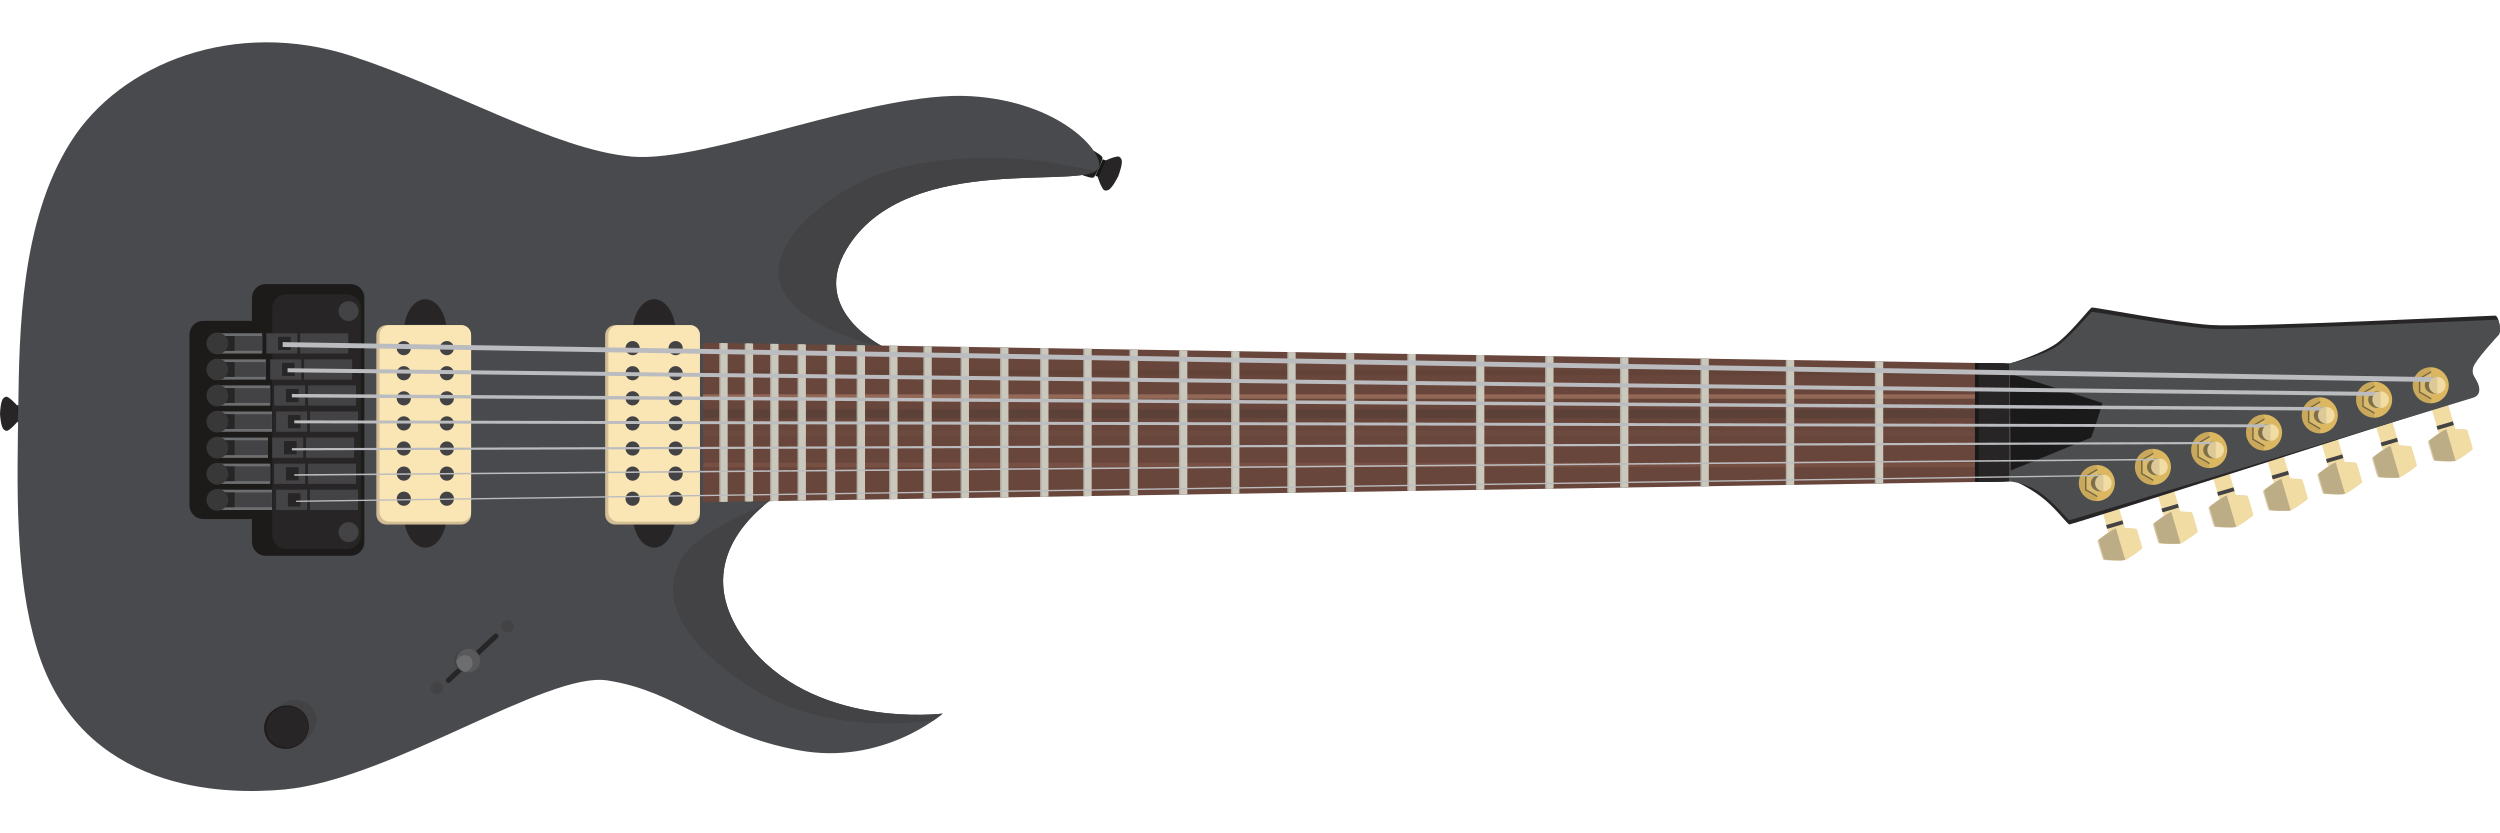 <?xml version="1.0" encoding="UTF-8" standalone="no"?>
<!-- Generator: Adobe Illustrator 16.0.0, SVG Export Plug-In . SVG Version: 6.00 Build 0)  -->

<svg
   xmlns:dc="http://purl.org/dc/elements/1.1/"
   xmlns:cc="http://creativecommons.org/ns#"
   xmlns:rdf="http://www.w3.org/1999/02/22-rdf-syntax-ns#"
   xmlns:svg="http://www.w3.org/2000/svg"
   xmlns="http://www.w3.org/2000/svg"
   xmlns:sodipodi="http://sodipodi.sourceforge.net/DTD/sodipodi-0.dtd"
   xmlns:inkscape="http://www.inkscape.org/namespaces/inkscape"
   version="1.1"
   id="Layer_1"
   x="0px"
   y="0px"
   width="1500"
   height="500"
   viewBox="0 0 1500 500"
   enable-background="new 0 0 500 1500"
   xml:space="preserve"
   inkscape:version="0.48.5 r10040"
   sodipodi:docname="jbm27-7.svg"><defs
   id="defs603" /><sodipodi:namedview
   pagecolor="#ffffff"
   bordercolor="#666666"
   borderopacity="1"
   objecttolerance="10"
   gridtolerance="10"
   guidetolerance="10"
   inkscape:pageopacity="0"
   inkscape:pageshadow="2"
   inkscape:window-width="1920"
   inkscape:window-height="1058"
   id="namedview601"
   showgrid="false"
   inkscape:zoom="0.15733333"
   inkscape:cx="-509.5339"
   inkscape:cy="750"
   inkscape:window-x="-8"
   inkscape:window-y="-8"
   inkscape:window-maximized="1"
   inkscape:current-layer="Layer_1" />
<g
   id="g3"
   transform="matrix(0,1,-1,0,1499.999,8.258021e-4)">
	<g
   id="g5">
		<path
   d="m 239.032,1494.188 c -0.917,1.328 -1.618,2.036 -0.121,3.748 1.416,1.62 7.636,1.982 9.218,2.049 V 1500 c 0,0 0.078,0 0.186,-0.01 0.109,0.01 0.186,0.01 0.186,0.01 v -0.019 c 1.577,-0.096 7.794,-0.578 9.18,-2.225 1.462,-1.742 0.746,-2.436 -0.194,-3.745 -1.158,-1.608 -4.214,-4.289 -4.214,-4.289 l -4.87,0.047 -0.37,0 -4.869,0.047 c -0.002,0 -3.008,2.743 -4.132,4.371 z"
   id="path7"
   inkscape:connector-curvature="0"
   style="fill:#272525" />
		<path
   d="m 243.147,1488.707 0.009,1.11 10.12,-0.098 -0.011,-1.07 c -3.369,0.031 -6.743,0.051 -10.118,0.058 z"
   id="path9"
   inkscape:connector-curvature="0"
   style="fill:#191a19" />
	</g>
	<g
   id="g11">
		<path
   d="m 112.322,838.877 c 1.485,-0.892 2.486,-1.274 1.779,-3.614 -0.668,-2.212 -6.597,-5.323 -8.117,-6.089 l 0.007,-0.017 c 0,0 -0.076,-0.029 -0.186,-0.073 -0.104,-0.05 -0.178,-0.088 -0.178,-0.088 l -0.007,0.018 c -1.588,-0.605 -7.886,-2.886 -9.97,-1.889 -2.205,1.057 -1.81,2.054 -1.471,3.751 0.422,2.087 2.227,6.066 2.227,6.066 l 4.786,2.11 0.364,0.161 4.787,2.111 c 10e-4,0.001 4.157,-1.349 5.979,-2.447 z"
   id="path13"
   inkscape:connector-curvature="0"
   style="fill:#272525" />
		
			<rect
   x="99.992"
   y="834.599"
   transform="matrix(-0.404,0.915,-0.915,-0.404,910.338,1086.592)"
   width="1.971"
   height="10.872"
   id="rect15"
   style="fill:#151515" />
		<path
   d="m 96.893,846.845 c 1.544,0.681 4.135,1.778 8.191,3.73 0.204,-0.784 2.369,-6.031 1.233,-6.996 -1.451,-1.23 -5.145,-2.808 -5.584,-2.99 -0.432,-0.199 -4.085,-1.866 -5.975,-2.106 -1.253,-0.16 -3.735,4.487 -4.308,5.264 3.161,1.537 5.373,2.626 6.443,3.098 z"
   id="path17"
   inkscape:connector-curvature="0"
   style="fill:#1e1e1e" />
	</g>
	<path
   d="m 100.449,840.761 c -9.232,-3.225 -39.487,23.311 -42.736,76.61 -3.547,58.196 40.018,157.69 36.263,203.354 -3.755,45.662 -40.877,108.269 -60.438,168.513 -22.523,69.369 3.88,138.351 51.905,168.514 47.463,29.811 113.087,30.658 159.27,31.285 46.182,0.627 100.543,2.361 145.05,-11.377 85.344,-26.344 87.419,-111.307 83.899,-148.604 -5.94,-62.979 -70.976,-157.53 -65.414,-193.398 6.666,-42.988 31.806,-60.939 41.871,-114.586 9.551,-50.904 -21.962,-86.636 -21.962,-86.636 0,0 9.973,79.055 -43.929,118.507 -53.9,39.452 -88.725,-22.121 -88.725,-22.121 l -85.637,-64.228 c 0,0 -21.522,48.716 -60.432,25.436 C 89.031,955.89 115.435,845.993 100.449,840.761 z"
   id="path19"
   inkscape:connector-curvature="0"
   style="fill:#494a4d" />
	<path
   d="m 102.581,842.589 c -1.219,5.86 -2.621,12.995 -4.188,21.614 -6.011,33.059 -5.109,76.936 6.01,107.891 9.264,25.79 33.059,59.205 57.402,60.707 33.295,2.056 47.183,-64.013 47.183,-64.013 l 0.017,-0.416 c -4.359,8.546 -25.166,44.24 -59.569,23.657 -57.047,-34.132 -36.675,-134.028 -46.855,-149.44 z"
   id="path21"
   inkscape:connector-curvature="0"
   style="fill:#434244" />
	<path
   d="m 384.229,1052.942 c -38.958,28.515 -67.946,4.257 -81.027,-11.386 6.889,17.468 20.212,44.034 33.508,50.451 17.438,8.415 41.173,7.513 72.428,-37.267 27.825,-39.864 26.698,-87.984 23.037,-115.024 -2.391,-3.43 -4.017,-5.281 -4.017,-5.281 0,0 9.973,79.055 -43.929,118.507 z"
   id="path23"
   inkscape:connector-curvature="0"
   style="fill:#434244" />
	<g
   id="g25">
		
			<rect
   x="301.047"
   y="227.291"
   transform="matrix(0.959,-0.283,0.283,0.959,-53.022,97.24)"
   width="18.92"
   height="10.19"
   id="rect27"
   style="fill:#f1dca4" />
		
			<rect
   x="313.772"
   y="225.987"
   transform="matrix(0.959,-0.282,0.282,0.959,-52.44,98.345)"
   width="2.322"
   height="10.19"
   id="rect29"
   style="fill:#434244" />
		<path
   d="m 317.426,218.37 c 0.199,-0.289 4.261,-1.446 5.783,-1.894 1.519,-0.447 5.558,-1.678 5.884,-1.543 0.324,0.133 6.321,8.202 6.994,10.482 0.671,2.28 0.008,12.311 -0.192,12.599 -0.2,0.29 -4.262,1.446 -5.782,1.894 -1.521,0.449 -5.562,1.678 -5.885,1.544 -0.324,-0.134 -6.289,-8.093 -6.993,-10.481 -0.703,-2.391 -0.01,-12.314 0.191,-12.601 z"
   id="path31"
   inkscape:connector-curvature="0"
   style="fill:#d7c8a9" />
		<path
   d="m 317.333,218.058 c 0.201,-0.284 4.262,-1.441 5.785,-1.891 1.52,-0.448 5.56,-1.676 5.883,-1.547 0.323,0.129 6.272,8.036 6.931,10.273 0.661,2.239 -0.05,12.108 -0.252,12.393 -0.2,0.284 -4.263,1.442 -5.782,1.891 -1.521,0.448 -5.563,1.676 -5.885,1.547 -0.323,-0.129 -6.24,-7.928 -6.931,-10.275 -0.691,-2.345 0.05,-12.107 0.251,-12.391 z"
   id="path33"
   inkscape:connector-curvature="0"
   style="fill:#f1dca4" />
		<path
   d="m 329.897,239.177 c 1.52,-0.448 5.582,-1.606 5.782,-1.891 0.202,-0.284 0.913,-10.153 0.252,-12.393 l -18.85,5.555 c 0.69,2.347 6.607,10.146 6.931,10.275 0.323,0.13 4.364,-1.098 5.885,-1.546 z"
   id="path35"
   inkscape:connector-curvature="0"
   style="opacity:0.3;fill:#434244" />
	</g>
	<g
   id="g37">
		
			<rect
   x="291.133"
   y="194.057"
   transform="matrix(0.959,-0.283,0.283,0.959,-44.035,93.087)"
   width="18.919"
   height="10.191"
   id="rect39"
   style="fill:#f1dca4" />
		
			<rect
   x="303.857"
   y="192.754"
   transform="matrix(0.959,-0.282,0.282,0.959,-43.458,94.192)"
   width="2.322"
   height="10.19"
   id="rect41"
   style="fill:#434244" />
		<path
   d="m 307.511,185.136 c 0.199,-0.289 4.262,-1.446 5.783,-1.894 1.52,-0.447 5.559,-1.678 5.884,-1.543 0.324,0.133 6.321,8.202 6.994,10.482 0.671,2.28 0.008,12.311 -0.192,12.599 -0.199,0.29 -4.262,1.446 -5.782,1.894 -1.521,0.449 -5.562,1.679 -5.885,1.544 -0.324,-0.134 -6.288,-8.093 -6.993,-10.481 -0.703,-2.391 -0.009,-12.314 0.191,-12.601 z"
   id="path43"
   inkscape:connector-curvature="0"
   style="fill:#d7c8a9" />
		<path
   d="m 307.418,184.824 c 0.201,-0.284 4.263,-1.441 5.785,-1.891 1.52,-0.448 5.56,-1.676 5.883,-1.547 0.323,0.13 6.272,8.036 6.931,10.274 0.661,2.239 -0.05,12.108 -0.252,12.392 -0.2,0.284 -4.263,1.442 -5.781,1.891 -1.522,0.448 -5.563,1.676 -5.886,1.547 -0.323,-0.129 -6.24,-7.928 -6.931,-10.275 -0.691,-2.345 0.051,-12.107 0.251,-12.391 z"
   id="path45"
   inkscape:connector-curvature="0"
   style="fill:#f1dca4" />
		<path
   d="m 319.983,205.943 c 1.519,-0.448 5.581,-1.606 5.781,-1.891 0.202,-0.284 0.913,-10.153 0.252,-12.392 l -18.85,5.555 c 0.69,2.347 6.607,10.146 6.931,10.275 0.323,0.129 4.364,-1.099 5.886,-1.547 z"
   id="path47"
   inkscape:connector-curvature="0"
   style="opacity:0.3;fill:#434244" />
	</g>
	<g
   id="g49">
		
			<rect
   x="281.219"
   y="160.719"
   transform="matrix(0.959,-0.283,0.283,0.959,-35.015,88.925)"
   width="18.919"
   height="10.191"
   id="rect51"
   style="fill:#f1dca4" />
		
			<rect
   x="293.944"
   y="159.416"
   transform="matrix(0.959,-0.282,0.282,0.959,-34.431,89.969)"
   width="2.322"
   height="10.19"
   id="rect53"
   style="fill:#434244" />
		<path
   d="m 297.597,151.797 c 0.199,-0.289 4.262,-1.446 5.783,-1.894 1.52,-0.447 5.559,-1.677 5.884,-1.543 0.324,0.133 6.321,8.202 6.994,10.482 0.672,2.28 0.008,12.311 -0.192,12.598 -0.199,0.29 -4.262,1.446 -5.782,1.894 -1.521,0.449 -5.562,1.679 -5.885,1.545 -0.324,-0.134 -6.288,-8.093 -6.993,-10.481 -0.703,-2.39 -0.01,-12.313 0.191,-12.601 z"
   id="path55"
   inkscape:connector-curvature="0"
   style="fill:#d7c8a9" />
		<path
   d="m 297.504,151.486 c 0.202,-0.284 4.263,-1.441 5.785,-1.891 1.52,-0.448 5.56,-1.676 5.883,-1.547 0.323,0.129 6.272,8.036 6.932,10.273 0.661,2.239 -0.051,12.108 -0.252,12.393 -0.201,0.285 -4.263,1.442 -5.782,1.891 -1.521,0.448 -5.563,1.676 -5.885,1.547 -0.323,-0.13 -6.24,-7.928 -6.932,-10.275 -0.69,-2.346 0.051,-12.107 0.251,-12.391 z"
   id="path57"
   inkscape:connector-curvature="0"
   style="fill:#f1dca4" />
		<path
   d="m 310.069,172.605 c 1.52,-0.448 5.581,-1.606 5.782,-1.891 0.201,-0.285 0.913,-10.153 0.252,-12.393 l -18.851,5.555 c 0.691,2.347 6.608,10.145 6.932,10.275 0.322,0.13 4.364,-1.098 5.885,-1.546 z"
   id="path59"
   inkscape:connector-curvature="0"
   style="opacity:0.3;fill:#434244" />
	</g>
	<g
   id="g61">
		
			<rect
   x="271.304"
   y="128.007"
   transform="matrix(0.959,-0.283,0.283,0.959,-26.173,84.789)"
   width="18.919"
   height="10.191"
   id="rect63"
   style="fill:#f1dca4" />
		
			<rect
   x="284.029"
   y="126.703"
   transform="matrix(0.959,-0.282,0.282,0.959,-25.603,85.841)"
   width="2.322"
   height="10.19"
   id="rect65"
   style="fill:#434244" />
		<path
   d="m 287.682,119.085 c 0.199,-0.289 4.262,-1.446 5.783,-1.894 1.52,-0.447 5.559,-1.677 5.884,-1.543 0.324,0.133 6.322,8.202 6.994,10.482 0.672,2.28 0.008,12.311 -0.192,12.598 -0.199,0.29 -4.261,1.446 -5.782,1.894 -1.521,0.449 -5.562,1.679 -5.885,1.545 -0.324,-0.134 -6.288,-8.093 -6.993,-10.481 -0.703,-2.39 -0.01,-12.313 0.191,-12.601 z"
   id="path67"
   inkscape:connector-curvature="0"
   style="fill:#d7c8a9" />
		<path
   d="m 287.589,118.773 c 0.202,-0.284 4.263,-1.441 5.785,-1.891 1.52,-0.448 5.56,-1.676 5.883,-1.547 0.323,0.129 6.272,8.036 6.932,10.273 0.661,2.239 -0.051,12.108 -0.252,12.393 -0.201,0.285 -4.263,1.442 -5.782,1.891 -1.521,0.448 -5.563,1.676 -5.885,1.547 -0.323,-0.13 -6.24,-7.928 -6.932,-10.275 -0.691,-2.345 0.051,-12.106 0.251,-12.391 z"
   id="path69"
   inkscape:connector-curvature="0"
   style="fill:#f1dca4" />
		<path
   d="m 300.154,139.893 c 1.52,-0.448 5.581,-1.606 5.782,-1.891 0.201,-0.285 0.913,-10.153 0.252,-12.393 l -18.851,5.555 c 0.691,2.347 6.608,10.145 6.932,10.275 0.323,0.13 4.364,-1.099 5.885,-1.546 z"
   id="path71"
   inkscape:connector-curvature="0"
   style="opacity:0.3;fill:#434244" />
	</g>
	<g
   id="g73">
		
			<rect
   x="261.389"
   y="95.399"
   transform="matrix(0.959,-0.283,0.283,0.959,-17.36,80.656)"
   width="18.919"
   height="10.191"
   id="rect75"
   style="fill:#f1dca4" />
		
			<rect
   x="274.113"
   y="94.095"
   transform="matrix(0.959,-0.282,0.282,0.959,-16.803,81.718)"
   width="2.322"
   height="10.19"
   id="rect77"
   style="fill:#434244" />
		<path
   d="m 277.767,86.477 c 0.2,-0.289 4.262,-1.446 5.783,-1.894 1.52,-0.447 5.559,-1.678 5.884,-1.543 0.324,0.133 6.322,8.202 6.994,10.482 0.672,2.28 0.009,12.311 -0.192,12.599 -0.199,0.29 -4.261,1.446 -5.781,1.894 -1.521,0.449 -5.563,1.679 -5.886,1.544 -0.324,-0.134 -6.288,-8.093 -6.993,-10.481 -0.703,-2.39 -0.01,-12.313 0.191,-12.601 z"
   id="path79"
   inkscape:connector-curvature="0"
   style="fill:#d7c8a9" />
		<path
   d="m 277.674,86.166 c 0.202,-0.284 4.263,-1.442 5.786,-1.891 1.519,-0.448 5.56,-1.677 5.882,-1.547 0.323,0.129 6.272,8.036 6.932,10.273 0.661,2.239 -0.051,12.108 -0.252,12.392 -0.2,0.284 -4.263,1.442 -5.782,1.891 -1.521,0.448 -5.563,1.676 -5.885,1.547 -0.323,-0.129 -6.24,-7.928 -6.932,-10.275 -0.691,-2.345 0.051,-12.106 0.251,-12.39 z"
   id="path81"
   inkscape:connector-curvature="0"
   style="fill:#f1dca4" />
		<path
   d="m 290.239,107.284 c 1.52,-0.448 5.582,-1.606 5.782,-1.891 0.201,-0.284 0.913,-10.153 0.252,-12.392 l -18.851,5.555 c 0.691,2.347 6.608,10.146 6.932,10.275 0.323,0.129 4.364,-1.099 5.885,-1.547 z"
   id="path83"
   inkscape:connector-curvature="0"
   style="opacity:0.3;fill:#434244" />
	</g>
	<g
   id="g85">
		
			<rect
   x="251.475"
   y="62.582"
   transform="matrix(0.959,-0.283,0.283,0.959,-8.489,76.512)"
   width="18.92"
   height="10.191"
   id="rect87"
   style="fill:#f1dca4" />
		
			<rect
   x="264.199"
   y="61.278"
   transform="matrix(0.959,-0.282,0.282,0.959,-7.945,77.586)"
   width="2.322"
   height="10.19"
   id="rect89"
   style="fill:#434244" />
		<path
   d="m 267.854,53.66 c 0.199,-0.289 4.261,-1.446 5.783,-1.894 1.519,-0.447 5.558,-1.677 5.884,-1.543 0.324,0.133 6.321,8.202 6.994,10.482 0.671,2.28 0.008,12.311 -0.192,12.598 -0.2,0.29 -4.262,1.446 -5.782,1.894 -1.521,0.449 -5.562,1.679 -5.885,1.545 -0.324,-0.134 -6.289,-8.093 -6.993,-10.481 -0.703,-2.39 -0.011,-12.313 0.191,-12.601 z"
   id="path91"
   inkscape:connector-curvature="0"
   style="fill:#d7c8a9" />
		<path
   d="m 267.761,53.349 c 0.201,-0.284 4.263,-1.441 5.785,-1.891 1.52,-0.448 5.56,-1.676 5.883,-1.547 0.323,0.129 6.272,8.036 6.931,10.273 0.661,2.239 -0.05,12.108 -0.252,12.392 -0.2,0.284 -4.263,1.443 -5.782,1.891 -1.521,0.448 -5.563,1.677 -5.885,1.547 -0.323,-0.129 -6.24,-7.928 -6.931,-10.274 -0.692,-2.346 0.05,-12.107 0.251,-12.391 z"
   id="path93"
   inkscape:connector-curvature="0"
   style="fill:#f1dca4" />
		<path
   d="m 280.325,74.467 c 1.52,-0.448 5.582,-1.606 5.782,-1.891 0.202,-0.284 0.913,-10.153 0.252,-12.392 l -18.85,5.555 c 0.69,2.347 6.607,10.145 6.931,10.274 0.323,0.131 4.364,-1.097 5.885,-1.546 z"
   id="path95"
   inkscape:connector-curvature="0"
   style="opacity:0.3;fill:#434244" />
	</g>
	<g
   id="g97">
		
			<rect
   x="241.56"
   y="29.036"
   transform="matrix(0.959,-0.283,0.283,0.959,0.589,72.344)"
   width="18.919"
   height="10.191"
   id="rect99"
   style="fill:#f1dca4" />
		
			<rect
   x="254.284"
   y="27.733"
   transform="matrix(0.959,-0.282,0.282,0.959,1.119,73.424)"
   width="2.322"
   height="10.19"
   id="rect101"
   style="fill:#434244" />
		<path
   d="m 257.938,20.115 c 0.199,-0.289 4.262,-1.446 5.783,-1.894 1.52,-0.447 5.559,-1.677 5.884,-1.543 0.324,0.133 6.321,8.202 6.994,10.482 0.671,2.28 0.008,12.311 -0.192,12.599 -0.199,0.29 -4.262,1.446 -5.782,1.894 -1.521,0.449 -5.562,1.679 -5.885,1.544 -0.324,-0.134 -6.288,-8.093 -6.993,-10.481 -0.702,-2.391 -0.009,-12.314 0.191,-12.601 z"
   id="path103"
   inkscape:connector-curvature="0"
   style="fill:#d7c8a9" />
		<path
   d="m 257.846,19.803 c 0.201,-0.284 4.263,-1.441 5.785,-1.891 1.52,-0.448 5.56,-1.676 5.883,-1.547 0.323,0.129 6.272,8.036 6.931,10.273 0.661,2.239 -0.05,12.108 -0.252,12.392 -0.2,0.284 -4.263,1.443 -5.781,1.891 -1.522,0.448 -5.563,1.677 -5.886,1.547 -0.323,-0.129 -6.24,-7.928 -6.931,-10.274 -0.692,-2.345 0.051,-12.107 0.251,-12.391 z"
   id="path105"
   inkscape:connector-curvature="0"
   style="fill:#f1dca4" />
		<path
   d="m 270.411,40.922 c 1.519,-0.448 5.581,-1.606 5.781,-1.891 0.202,-0.284 0.913,-10.153 0.252,-12.392 l -18.85,5.555 c 0.69,2.347 6.607,10.145 6.931,10.274 0.323,0.131 4.364,-1.098 5.886,-1.546 z"
   id="path107"
   inkscape:connector-curvature="0"
   style="opacity:0.3;fill:#434244" />
	</g>
	<path
   d="m 218.164,294.287 c 0,0 -6.206,-21.56 -13.79,-30.39 -7.585,-8.83 -19.621,-17.81 -19.888,-19.027 -0.267,-1.217 8.924,-48.813 10.507,-71.078 1.583,-22.265 -5.728,-169.864 -5.628,-170.876 0.247,-2.513 9.566,-3.333 10.627,-2.373 1.171,1.061 15.219,15.545 19.391,16.374 4.051,0.804 4.724,-0.309 8.254,-2.154 4.274,-2.234 9.008,-2.455 10.506,2.154 1.499,4.607 76.856,240.495 76.546,241.594 -0.309,1.102 -10.767,8.767 -17.249,17.603 -6.483,8.835 -10.226,18.301 -10.226,18.301 l -69.05,-0.128 z"
   id="path109"
   inkscape:connector-curvature="0"
   style="fill:#272525" />
	<path
   d="m 218.106,294.409 c 0,0 -4.604,-21.746 -11.881,-30.601 -7.276,-8.855 -18.825,-17.861 -19.081,-19.082 -0.255,-1.22 8.562,-48.955 10.081,-71.284 1.52,-22.329 -5.495,-170.354 -5.4,-171.369 0.237,-2.52 7.982,-2.403 9,-1.439 1.124,1.063 15.798,14.649 19.801,15.48 3.887,0.807 4.533,-0.308 7.92,-2.16 4.101,-2.241 8.643,-2.461 10.081,2.16 1.438,4.621 73.739,241.189 73.444,242.292 -0.296,1.104 -10.33,8.792 -16.551,17.653 -6.221,8.861 -6.671,18.348 -6.671,18.348 h -70.743 z"
   id="path111"
   inkscape:connector-curvature="0"
   style="fill:#4c4d4f" />
	<path
   d="m 224.136,294.125 c 0,0 17.436,-55.443 17.707,-55.56 0.271,-0.117 20.435,6.336 20.759,6.838 0.324,0.501 19.659,48.111 19.659,48.111 l -58.125,0.611 z"
   id="path113"
   inkscape:connector-curvature="0"
   style="fill:#1a1a1b" />
	<g
   id="g115">
		<circle
   cx="289.82"
   cy="241.897"
   r="10.817"
   id="circle117"
   sodipodi:cx="289.82001"
   sodipodi:cy="241.897"
   sodipodi:rx="10.817"
   sodipodi:ry="10.817"
   style="fill:#dcb762"
   d="m 300.637,241.897 c 0,5.974 -4.843,10.817 -10.817,10.817 -5.974,0 -10.817,-4.843 -10.817,-10.817 0,-5.974 4.843,-10.817 10.817,-10.817 5.974,0 10.817,4.843 10.817,10.817 z" />
		<polygon
   points="281.24,241.571 298.4,241.571 294.11,249.002 285.53,249.002 "
   id="polygon119"
   style="opacity:0.5;fill:#272525" />
		<polygon
   points="282.142,241.479 297.498,241.479 293.66,248.129 285.98,248.129 "
   id="polygon121"
   style="fill:#edcc78" />
		<path
   d="m 289.821,252.713 c 5.972,0 10.815,-4.843 10.815,-10.816 h -21.634 c 10e-4,5.973 4.843,10.816 10.819,10.816 z"
   id="path123"
   inkscape:connector-curvature="0"
   style="opacity:0.1;fill:#272525" />
	</g>
	<ellipse
   cx="289.82"
   cy="240.03"
   rx="4.992"
   ry="5.461"
   id="ellipse125"
   sodipodi:cx="289.82001"
   sodipodi:cy="240.03"
   sodipodi:rx="4.9920001"
   sodipodi:ry="5.461"
   style="opacity:0.5;fill:#272525"
   d="m 294.812,240.03 c 0,3.016 -2.235,5.461 -4.992,5.461 -2.757,0 -4.992,-2.445 -4.992,-5.461 0,-3.016 2.235,-5.461 4.992,-5.461 2.757,0 4.992,2.445 4.992,5.461 z" />
	<g
   id="g127">
		<path
   d="m 290.947,208.247 c 0,5.973 -4.843,10.817 -10.815,10.817 -5.977,0 -10.817,-4.844 -10.817,-10.817 0,-5.973 4.841,-10.816 10.817,-10.816 5.972,0 10.815,4.843 10.815,10.816 z"
   id="path129"
   inkscape:connector-curvature="0"
   style="fill:#dcb762" />
		<polygon
   points="271.551,207.922 288.711,207.922 284.421,215.353 275.841,215.353 "
   id="polygon131"
   style="opacity:0.5;fill:#272525" />
		<polygon
   points="272.453,207.829 287.81,207.829 283.971,214.479 276.291,214.479 "
   id="polygon133"
   style="fill:#edcc78" />
		<path
   d="m 280.132,219.064 c 5.973,0 10.815,-4.844 10.815,-10.817 h -21.633 c 0,5.973 4.841,10.817 10.818,10.817 z"
   id="path135"
   inkscape:connector-curvature="0"
   style="opacity:0.1;fill:#272525" />
	</g>
	<ellipse
   cx="280.131"
   cy="206.38"
   rx="4.992"
   ry="5.461"
   id="ellipse137"
   sodipodi:cx="280.13101"
   sodipodi:cy="206.38"
   sodipodi:rx="4.9920001"
   sodipodi:ry="5.461"
   style="opacity:0.5;fill:#272525"
   d="m 285.123,206.38 c 0,3.016 -2.235,5.461 -4.992,5.461 -2.757,0 -4.992,-2.445 -4.992,-5.461 0,-3.016 2.235,-5.461 4.992,-5.461 2.757,0 4.992,2.445 4.992,5.461 z" />
	<g
   id="g139">
		<path
   d="m 280.843,174.493 c 0,5.973 -4.844,10.816 -10.815,10.816 -5.978,0 -10.818,-4.843 -10.818,-10.816 0,-5.973 4.841,-10.817 10.818,-10.817 5.971,0 10.815,4.844 10.815,10.817 z"
   id="path141"
   inkscape:connector-curvature="0"
   style="fill:#dcb762" />
		<polygon
   points="261.445,174.167 278.605,174.167 274.315,181.599 265.735,181.599 "
   id="polygon143"
   style="opacity:0.5;fill:#272525" />
		<polygon
   points="262.348,174.075 277.704,174.075 273.865,180.725 266.187,180.725 "
   id="polygon145"
   style="fill:#edcc78" />
		<path
   d="m 270.027,185.31 c 5.972,0 10.815,-4.843 10.815,-10.816 h -21.634 c 10e-4,5.972 4.842,10.816 10.819,10.816 z"
   id="path147"
   inkscape:connector-curvature="0"
   style="opacity:0.1;fill:#272525" />
	</g>
	<ellipse
   cx="270.026"
   cy="172.626"
   rx="4.993"
   ry="5.461"
   id="ellipse149"
   sodipodi:cx="270.026"
   sodipodi:cy="172.62601"
   sodipodi:rx="4.993"
   sodipodi:ry="5.461"
   style="opacity:0.5;fill:#272525"
   d="m 275.019,172.626 c 0,3.016 -2.235,5.461 -4.993,5.461 -2.758,0 -4.993,-2.445 -4.993,-5.461 0,-3.016 2.235,-5.461 4.993,-5.461 2.758,0 4.993,2.445 4.993,5.461 z" />
	<g
   id="g151">
		<circle
   cx="259.504"
   cy="141.573"
   r="10.817"
   id="circle153"
   sodipodi:cx="259.504"
   sodipodi:cy="141.573"
   sodipodi:rx="10.817"
   sodipodi:ry="10.817"
   style="fill:#dcb762"
   d="m 270.321,141.573 c 0,5.974 -4.843,10.817 -10.817,10.817 -5.974,0 -10.817,-4.843 -10.817,-10.817 0,-5.974 4.843,-10.817 10.817,-10.817 5.974,0 10.817,4.843 10.817,10.817 z" />
		<polygon
   points="250.924,141.248 268.084,141.248 263.794,148.679 255.214,148.679 "
   id="polygon155"
   style="opacity:0.5;fill:#272525" />
		<polygon
   points="251.825,141.155 267.182,141.155 263.343,147.806 255.664,147.806 "
   id="polygon157"
   style="fill:#edcc78" />
		<path
   d="m 259.505,152.39 c 5.972,0 10.815,-4.844 10.815,-10.817 h -21.633 c 0,5.973 4.841,10.817 10.818,10.817 z"
   id="path159"
   inkscape:connector-curvature="0"
   style="opacity:0.1;fill:#272525" />
	</g>
	<ellipse
   cx="259.503"
   cy="139.707"
   rx="4.993"
   ry="5.461"
   id="ellipse161"
   sodipodi:cx="259.50299"
   sodipodi:cy="139.707"
   sodipodi:rx="4.993"
   sodipodi:ry="5.461"
   style="opacity:0.5;fill:#272525"
   d="m 264.496,139.707 c 0,3.016 -2.235,5.461 -4.993,5.461 -2.758,0 -4.993,-2.445 -4.993,-5.461 0,-3.016 2.235,-5.461 4.993,-5.461 2.758,0 4.993,2.445 4.993,5.461 z" />
	<g
   id="g163">
		<circle
   cx="249.19"
   cy="108.131"
   r="10.817"
   id="circle165"
   sodipodi:cx="249.19"
   sodipodi:cy="108.131"
   sodipodi:rx="10.817"
   sodipodi:ry="10.817"
   style="fill:#dcb762"
   d="m 260.007,108.131 c 0,5.974 -4.843,10.817 -10.817,10.817 -5.974,0 -10.817,-4.843 -10.817,-10.817 0,-5.974 4.843,-10.817 10.817,-10.817 5.974,0 10.817,4.843 10.817,10.817 z" />
		<polygon
   points="240.61,107.806 257.77,107.806 253.479,115.236 244.9,115.236 "
   id="polygon167"
   style="opacity:0.5;fill:#272525" />
		<polygon
   points="241.512,107.713 256.868,107.713 253.029,114.363 245.35,114.363 "
   id="polygon169"
   style="fill:#edcc78" />
		<path
   d="m 249.191,118.948 c 5.972,0 10.816,-4.844 10.816,-10.817 h -21.634 c 0,5.973 4.841,10.817 10.818,10.817 z"
   id="path171"
   inkscape:connector-curvature="0"
   style="opacity:0.1;fill:#272525" />
	</g>
	<ellipse
   cx="249.19"
   cy="106.264"
   rx="4.993"
   ry="5.461"
   id="ellipse173"
   sodipodi:cx="249.19"
   sodipodi:cy="106.264"
   sodipodi:rx="4.993"
   sodipodi:ry="5.461"
   style="opacity:0.5;fill:#272525"
   d="m 254.183,106.264 c 0,3.016 -2.235,5.461 -4.993,5.461 -2.758,0 -4.993,-2.445 -4.993,-5.461 0,-3.016 2.235,-5.461 4.993,-5.461 2.758,0 4.993,2.445 4.993,5.461 z" />
	<g
   id="g175">
		<path
   d="m 250.631,75.524 c 0,5.973 -4.845,10.817 -10.816,10.817 -5.977,0 -10.818,-4.844 -10.818,-10.817 0,-5.973 4.841,-10.817 10.818,-10.817 5.972,0 10.816,4.844 10.816,10.817 z"
   id="path177"
   inkscape:connector-curvature="0"
   style="fill:#dcb762" />
		<polygon
   points="231.234,75.199 248.395,75.199 244.104,82.629 235.524,82.629 "
   id="polygon179"
   style="opacity:0.5;fill:#272525" />
		<polygon
   points="232.136,75.105 247.492,75.105 243.654,81.756 235.975,81.756 "
   id="polygon181"
   style="fill:#edcc78" />
		<path
   d="m 239.815,86.341 c 5.971,0 10.816,-4.844 10.816,-10.817 h -21.634 c 10e-4,5.973 4.841,10.817 10.818,10.817 z"
   id="path183"
   inkscape:connector-curvature="0"
   style="opacity:0.1;fill:#272525" />
	</g>
	<ellipse
   cx="239.814"
   cy="73.657"
   rx="4.992"
   ry="5.461"
   id="ellipse185"
   sodipodi:cx="239.814"
   sodipodi:cy="73.656998"
   sodipodi:rx="4.9920001"
   sodipodi:ry="5.461"
   style="opacity:0.5;fill:#272525"
   d="m 244.806,73.657 c 0,3.016 -2.235,5.461 -4.992,5.461 -2.757,0 -4.992,-2.445 -4.992,-5.461 0,-3.016 2.235,-5.461 4.992,-5.461 2.757,0 4.992,2.445 4.992,5.461 z" />
	<g
   id="g187">
		<circle
   cx="231.168"
   cy="41.562"
   r="10.817"
   id="circle189"
   sodipodi:cx="231.168"
   sodipodi:cy="41.562"
   sodipodi:rx="10.817"
   sodipodi:ry="10.817"
   style="fill:#dcb762"
   d="m 241.985,41.562 c 0,5.974 -4.843,10.817 -10.817,10.817 -5.974,0 -10.817,-4.843 -10.817,-10.817 0,-5.974 4.843,-10.817 10.817,-10.817 5.974,0 10.817,4.843 10.817,10.817 z" />
		<polygon
   points="222.588,41.236 239.748,41.236 235.458,48.667 226.877,48.667 "
   id="polygon191"
   style="opacity:0.5;fill:#272525" />
		<polygon
   points="223.489,41.143 238.846,41.143 235.007,47.793 227.328,47.793 "
   id="polygon193"
   style="fill:#edcc78" />
		<path
   d="m 231.169,52.378 c 5.972,0 10.815,-4.843 10.815,-10.816 h -21.633 c 0,5.973 4.841,10.816 10.818,10.816 z"
   id="path195"
   inkscape:connector-curvature="0"
   style="opacity:0.1;fill:#272525" />
	</g>
	<ellipse
   cx="231.168"
   cy="39.695"
   rx="4.992"
   ry="5.461"
   id="ellipse197"
   sodipodi:cx="231.168"
   sodipodi:cy="39.695"
   sodipodi:rx="4.9920001"
   sodipodi:ry="5.461"
   style="opacity:0.5;fill:#272525"
   d="m 236.16,39.695 c 0,3.016 -2.235,5.461 -4.992,5.461 -2.757,0 -4.992,-2.445 -4.992,-5.461 0,-3.016 2.235,-5.461 4.992,-5.461 2.757,0 4.992,2.445 4.992,5.461 z" />
	<polygon
   points="301.291,1078.129 288.85,294.409 218.106,294.409 205.664,1078.129 "
   id="polygon199"
   style="fill:#69463b" />
	<rect
   x="221.893"
   y="294.409"
   width="3.309"
   height="783.72"
   id="rect201"
   style="fill:#634238" />
	<rect
   x="245.736"
   y="294.409"
   width="5.17"
   height="783.72"
   id="rect203"
   style="fill:#5c4139" />
	<rect
   x="277.677"
   y="294.409"
   width="2.585"
   height="783.72"
   id="rect205"
   style="fill:#775043" />
	<rect
   x="236.61"
   y="294.409"
   width="2.585"
   height="783.72"
   id="rect207"
   style="fill:#936856" />
	<rect
   x="258.314"
   y="294.409"
   width="3.07"
   height="783.72"
   id="rect209"
   style="fill:#6c4a40" />
	<g
   id="g211">
		<polygon
   points="207.762,945.988 299.193,945.988 299.127,941.816 207.828,941.816 "
   id="polygon213"
   style="fill:#b1aea3" />
		<polygon
   points="207.437,966.511 299.52,966.511 299.453,962.338 207.503,962.338 "
   id="polygon215"
   style="fill:#b1aea3" />
		<polygon
   points="209.285,850.044 297.67,850.044 297.604,845.871 209.352,845.871 "
   id="polygon217"
   style="fill:#b1aea3" />
		<polygon
   points="208.874,875.953 298.081,875.953 298.015,871.78 208.94,871.78 "
   id="polygon219"
   style="fill:#b1aea3" />
		<polygon
   points="207.126,986.027 299.829,986.027 299.763,981.854 207.193,981.854 "
   id="polygon221"
   style="fill:#b1aea3" />
		<polygon
   points="208.116,923.66 298.839,923.66 298.772,919.488 208.183,919.488 "
   id="polygon223"
   style="fill:#b1aea3" />
		<polygon
   points="206.843,1003.901 300.113,1003.901 300.047,999.728 206.909,999.728 "
   id="polygon225"
   style="fill:#b1aea3" />
		<polygon
   points="206.06,1053.181 300.895,1053.181 300.829,1049.008 206.126,1049.008 "
   id="polygon227"
   style="fill:#b1aea3" />
		<polygon
   points="301.071,1064.261 205.884,1064.261 205.818,1068.435 301.138,1068.435 "
   id="polygon229"
   style="fill:#b1aea3" />
		<polygon
   points="206.563,1021.501 300.392,1021.501 300.326,1017.328 206.629,1017.328 "
   id="polygon231"
   style="fill:#b1aea3" />
		<polygon
   points="206.302,1037.928 300.652,1037.928 300.586,1033.755 206.369,1033.755 "
   id="polygon233"
   style="fill:#b1aea3" />
		<polygon
   points="208.493,899.97 298.463,899.97 298.396,895.798 208.559,895.798 "
   id="polygon235"
   style="fill:#b1aea3" />
		<polygon
   points="214.398,528.012 292.558,528.012 292.492,523.839 214.464,523.839 "
   id="polygon237"
   style="fill:#b1aea3" />
		<polygon
   points="213.685,572.924 293.271,572.924 293.205,568.752 213.751,568.752 "
   id="polygon239"
   style="fill:#b1aea3" />
		<polygon
   points="215.164,479.744 291.792,479.744 291.726,475.57 215.23,475.57 "
   id="polygon241"
   style="fill:#b1aea3" />
		<polygon
   points="209.725,822.352 297.23,822.352 297.165,818.179 209.791,818.179 "
   id="polygon243"
   style="fill:#b1aea3" />
		<polygon
   points="216.825,375.114 290.131,375.114 290.064,370.942 216.891,370.942 "
   id="polygon245"
   style="fill:#b1aea3" />
		<polygon
   points="213.026,614.435 293.931,614.435 293.863,610.262 213.092,610.262 "
   id="polygon247"
   style="fill:#b1aea3" />
		<polygon
   points="215.978,428.521 290.979,428.521 290.912,424.348 216.043,424.348 "
   id="polygon249"
   style="fill:#b1aea3" />
		<polygon
   points="210.693,761.39 296.263,761.39 296.196,757.218 210.759,757.218 "
   id="polygon251"
   style="fill:#b1aea3" />
		<polygon
   points="210.197,792.64 296.759,792.64 296.692,788.468 210.263,788.468 "
   id="polygon253"
   style="fill:#b1aea3" />
		<polygon
   points="212.372,655.623 294.583,655.623 294.518,651.45 212.438,651.45 "
   id="polygon255"
   style="fill:#b1aea3" />
		<polygon
   points="211.787,692.482 295.169,692.482 295.103,688.31 211.853,688.31 "
   id="polygon257"
   style="fill:#b1aea3" />
		<polygon
   points="211.229,727.641 295.727,727.641 295.66,723.469 211.295,723.469 "
   id="polygon259"
   style="fill:#b1aea3" />
	</g>
	<g
   id="g261">
		<polygon
   points="208.13,922.791 298.825,922.791 298.759,918.617 208.197,918.617 "
   id="polygon263"
   style="fill:#cac7bc" />
		<polygon
   points="207.45,965.643 299.506,965.643 299.439,961.47 207.517,961.47 "
   id="polygon265"
   style="fill:#cac7bc" />
		<polygon
   points="207.776,945.118 299.18,945.118 299.112,940.945 207.842,940.945 "
   id="polygon267"
   style="fill:#cac7bc" />
		<polygon
   points="208.888,875.083 298.067,875.083 298.001,870.912 208.954,870.912 "
   id="polygon269"
   style="fill:#cac7bc" />
		<polygon
   points="208.506,899.102 298.449,899.102 298.383,894.929 208.572,894.929 "
   id="polygon271"
   style="fill:#cac7bc" />
		<polygon
   points="206.577,1020.631 300.378,1020.631 300.313,1016.458 206.644,1016.458 "
   id="polygon273"
   style="fill:#cac7bc" />
		<polygon
   points="207.14,985.157 299.815,985.157 299.749,980.985 207.207,980.985 "
   id="polygon275"
   style="fill:#cac7bc" />
		<polygon
   points="206.074,1052.312 300.881,1052.312 300.814,1048.138 206.14,1048.138 "
   id="polygon277"
   style="fill:#cac7bc" />
		<polygon
   points="301.058,1063.392 205.898,1063.392 205.832,1067.564 301.124,1067.564 "
   id="polygon279"
   style="fill:#cac7bc" />
		<polygon
   points="206.316,1037.058 300.639,1037.058 300.572,1032.885 206.383,1032.885 "
   id="polygon281"
   style="fill:#cac7bc" />
		<polygon
   points="206.856,1003.031 300.1,1003.031 300.033,998.858 206.923,998.858 "
   id="polygon283"
   style="fill:#cac7bc" />
		<polygon
   points="209.299,849.173 297.656,849.173 297.59,845.001 209.365,845.001 "
   id="polygon285"
   style="fill:#cac7bc" />
		<polygon
   points="215.178,478.874 291.778,478.874 291.712,474.702 215.244,474.702 "
   id="polygon287"
   style="fill:#cac7bc" />
		<polygon
   points="213.04,613.565 293.916,613.565 293.85,609.394 213.106,609.394 "
   id="polygon289"
   style="fill:#cac7bc" />
		<polygon
   points="213.698,572.054 293.258,572.054 293.191,567.882 213.765,567.882 "
   id="polygon291"
   style="fill:#cac7bc" />
		<polygon
   points="214.412,527.142 292.544,527.142 292.479,522.97 214.478,522.97 "
   id="polygon293"
   style="fill:#cac7bc" />
		<polygon
   points="216.839,374.244 290.117,374.244 290.051,370.072 216.905,370.072 "
   id="polygon295"
   style="fill:#cac7bc" />
		<polygon
   points="215.991,427.651 290.965,427.651 290.898,423.479 216.057,423.479 "
   id="polygon297"
   style="fill:#cac7bc" />
		<polygon
   points="210.707,760.52 296.249,760.52 296.183,756.348 210.773,756.348 "
   id="polygon299"
   style="fill:#cac7bc" />
		<polygon
   points="212.386,654.754 294.569,654.754 294.504,650.582 212.452,650.582 "
   id="polygon301"
   style="fill:#cac7bc" />
		<polygon
   points="209.739,821.481 297.217,821.481 297.15,817.31 209.805,817.31 "
   id="polygon303"
   style="fill:#cac7bc" />
		<polygon
   points="210.21,791.771 296.745,791.771 296.679,787.599 210.277,787.599 "
   id="polygon305"
   style="fill:#cac7bc" />
		<polygon
   points="211.242,726.773 295.713,726.773 295.646,722.6 211.309,722.6 "
   id="polygon307"
   style="fill:#cac7bc" />
		<polygon
   points="211.8,691.613 295.155,691.613 295.089,687.441 211.867,687.441 "
   id="polygon309"
   style="fill:#cac7bc" />
	</g>
	<g
   id="g311">
		<path
   d="m 194.82,1094.99 c -8.773,1.364 -15.298,6.452 -15.298,12.536 0,6.084 6.525,11.171 15.298,12.536 v -25.072 z"
   id="path313"
   inkscape:connector-curvature="0"
   style="fill:#272525" />
		<path
   d="m 313.281,1094.99 c 8.772,1.364 15.299,6.452 15.299,12.536 0,6.084 -6.526,11.171 -15.299,12.536 v -25.072 z"
   id="path315"
   inkscape:connector-curvature="0"
   style="fill:#272525" />
	</g>
	<g
   id="g317">
		<path
   d="m 194.82,1232.271 c -8.773,1.364 -15.298,6.452 -15.298,12.536 0,6.083 6.525,11.171 15.298,12.536 v -25.072 z"
   id="path319"
   inkscape:connector-curvature="0"
   style="fill:#272525" />
		<path
   d="m 313.281,1232.271 c 8.772,1.364 15.299,6.452 15.299,12.536 0,6.083 -6.526,11.171 -15.299,12.536 v -25.072 z"
   id="path321"
   inkscape:connector-curvature="0"
   style="fill:#272525" />
	</g>
	<g
   id="g323">
		<g
   id="g325">
			<path
   d="m 308.714,1080.065 c 3.307,0 6.012,2.705 6.012,6.012 v 44.819 c 0,3.307 -2.705,6.012 -6.012,6.012 H 201.095 c -3.306,0 -6.011,-2.705 -6.011,-6.012 v -44.819 c 0,-3.307 2.705,-6.012 6.011,-6.012 h 107.619 z"
   id="path327"
   inkscape:connector-curvature="0"
   style="fill:#d2be96" />
		</g>
		<g
   id="g329">
			<path
   d="m 307.151,1080.065 c 3.227,0 5.866,2.64 5.866,5.866 v 43.189 c 0,3.227 -2.64,5.866 -5.866,5.866 H 200.95 c -3.227,0 -5.867,-2.64 -5.867,-5.866 v -43.189 c 0,-3.227 2.64,-5.866 5.867,-5.866 h 106.201 z"
   id="path331"
   inkscape:connector-curvature="0"
   style="fill:#fae6b4" />
		</g>
		<circle
   cx="208.878"
   cy="1094.62"
   r="4.257"
   id="circle333"
   sodipodi:cx="208.87801"
   sodipodi:cy="1094.62"
   sodipodi:rx="4.257"
   sodipodi:ry="4.257"
   style="fill:#434244"
   d="m 213.135,1094.62 c 0,2.351 -1.906,4.257 -4.257,4.257 -2.351,0 -4.257,-1.906 -4.257,-4.257 0,-2.351 1.906,-4.257 4.257,-4.257 2.351,0 4.257,1.906 4.257,4.257 z" />
		<circle
   cx="223.936"
   cy="1094.62"
   r="4.257"
   id="circle335"
   sodipodi:cx="223.936"
   sodipodi:cy="1094.62"
   sodipodi:rx="4.257"
   sodipodi:ry="4.257"
   style="fill:#434244"
   d="m 228.193,1094.62 c 0,2.351 -1.906,4.257 -4.257,4.257 -2.351,0 -4.257,-1.906 -4.257,-4.257 0,-2.351 1.906,-4.257 4.257,-4.257 2.351,0 4.257,1.906 4.257,4.257 z" />
		<circle
   cx="238.993"
   cy="1094.62"
   r="4.257"
   id="circle337"
   sodipodi:cx="238.993"
   sodipodi:cy="1094.62"
   sodipodi:rx="4.257"
   sodipodi:ry="4.257"
   style="fill:#434244"
   d="m 243.25,1094.62 c 0,2.351 -1.906,4.257 -4.257,4.257 -2.351,0 -4.257,-1.906 -4.257,-4.257 0,-2.351 1.906,-4.257 4.257,-4.257 2.351,0 4.257,1.906 4.257,4.257 z" />
		<circle
   cx="254.051"
   cy="1094.62"
   r="4.257"
   id="circle339"
   sodipodi:cx="254.05099"
   sodipodi:cy="1094.62"
   sodipodi:rx="4.257"
   sodipodi:ry="4.257"
   style="fill:#434244"
   d="m 258.308,1094.62 c 0,2.351 -1.906,4.257 -4.257,4.257 -2.351,0 -4.257,-1.906 -4.257,-4.257 0,-2.351 1.906,-4.257 4.257,-4.257 2.351,0 4.257,1.906 4.257,4.257 z" />
		<path
   d="m 269.109,1090.362 c 2.351,0 4.255,1.905 4.255,4.257 0,2.353 -1.904,4.258 -4.255,4.258 -2.354,0 -4.258,-1.905 -4.258,-4.258 10e-4,-2.351 1.905,-4.257 4.258,-4.257 z"
   id="path341"
   inkscape:connector-curvature="0"
   style="fill:#434244" />
		<path
   d="m 284.168,1090.362 c 2.351,0 4.255,1.905 4.255,4.257 0,2.353 -1.904,4.258 -4.255,4.258 -2.354,0 -4.258,-1.905 -4.258,-4.258 0,-2.351 1.904,-4.257 4.258,-4.257 z"
   id="path343"
   inkscape:connector-curvature="0"
   style="fill:#434244" />
		<circle
   cx="299.224"
   cy="1094.62"
   r="4.257"
   id="circle345"
   sodipodi:cx="299.224"
   sodipodi:cy="1094.62"
   sodipodi:rx="4.257"
   sodipodi:ry="4.257"
   style="fill:#434244"
   d="m 303.481,1094.62 c 0,2.351 -1.906,4.257 -4.257,4.257 -2.351,0 -4.257,-1.906 -4.257,-4.257 0,-2.351 1.906,-4.257 4.257,-4.257 2.351,0 4.257,1.906 4.257,4.257 z" />
		<circle
   cx="208.878"
   cy="1120.433"
   r="4.257"
   id="circle347"
   sodipodi:cx="208.87801"
   sodipodi:cy="1120.433"
   sodipodi:rx="4.257"
   sodipodi:ry="4.257"
   style="fill:#434244"
   d="m 213.135,1120.433 c 0,2.351 -1.906,4.257 -4.257,4.257 -2.351,0 -4.257,-1.906 -4.257,-4.257 0,-2.351 1.906,-4.257 4.257,-4.257 2.351,0 4.257,1.906 4.257,4.257 z" />
		<circle
   cx="223.936"
   cy="1120.433"
   r="4.257"
   id="circle349"
   sodipodi:cx="223.936"
   sodipodi:cy="1120.433"
   sodipodi:rx="4.257"
   sodipodi:ry="4.257"
   style="fill:#434244"
   d="m 228.193,1120.433 c 0,2.351 -1.906,4.257 -4.257,4.257 -2.351,0 -4.257,-1.906 -4.257,-4.257 0,-2.351 1.906,-4.257 4.257,-4.257 2.351,0 4.257,1.906 4.257,4.257 z" />
		<circle
   cx="238.993"
   cy="1120.433"
   r="4.257"
   id="circle351"
   sodipodi:cx="238.993"
   sodipodi:cy="1120.433"
   sodipodi:rx="4.257"
   sodipodi:ry="4.257"
   style="fill:#434244"
   d="m 243.25,1120.433 c 0,2.351 -1.906,4.257 -4.257,4.257 -2.351,0 -4.257,-1.906 -4.257,-4.257 0,-2.351 1.906,-4.257 4.257,-4.257 2.351,0 4.257,1.906 4.257,4.257 z" />
		<circle
   cx="254.051"
   cy="1120.433"
   r="4.257"
   id="circle353"
   sodipodi:cx="254.05099"
   sodipodi:cy="1120.433"
   sodipodi:rx="4.257"
   sodipodi:ry="4.257"
   style="fill:#434244"
   d="m 258.308,1120.433 c 0,2.351 -1.906,4.257 -4.257,4.257 -2.351,0 -4.257,-1.906 -4.257,-4.257 0,-2.351 1.906,-4.257 4.257,-4.257 2.351,0 4.257,1.906 4.257,4.257 z" />
		<path
   d="m 269.109,1116.176 c 2.351,0 4.255,1.905 4.255,4.257 0,2.352 -1.904,4.258 -4.255,4.258 -2.354,0 -4.258,-1.906 -4.258,-4.258 0,-2.352 1.905,-4.257 4.258,-4.257 z"
   id="path355"
   inkscape:connector-curvature="0"
   style="fill:#434244" />
		<path
   d="m 284.168,1116.176 c 2.351,0 4.255,1.905 4.255,4.257 0,2.352 -1.904,4.258 -4.255,4.258 -2.354,0 -4.258,-1.906 -4.258,-4.258 0,-2.352 1.904,-4.257 4.258,-4.257 z"
   id="path357"
   inkscape:connector-curvature="0"
   style="fill:#434244" />
		<circle
   cx="299.224"
   cy="1120.433"
   r="4.257"
   id="circle359"
   sodipodi:cx="299.224"
   sodipodi:cy="1120.433"
   sodipodi:rx="4.257"
   sodipodi:ry="4.257"
   style="fill:#434244"
   d="m 303.481,1120.433 c 0,2.351 -1.906,4.257 -4.257,4.257 -2.351,0 -4.257,-1.906 -4.257,-4.257 0,-2.351 1.906,-4.257 4.257,-4.257 2.351,0 4.257,1.906 4.257,4.257 z" />
	</g>
	<g
   id="g361">
		<g
   id="g363">
			<path
   d="m 308.714,1217.346 c 3.307,0 6.012,2.705 6.012,6.012 v 44.819 c 0,3.307 -2.705,6.012 -6.012,6.012 H 201.095 c -3.306,0 -6.011,-2.705 -6.011,-6.012 v -44.819 c 0,-3.307 2.705,-6.012 6.011,-6.012 h 107.619 z"
   id="path365"
   inkscape:connector-curvature="0"
   style="fill:#d2be96" />
		</g>
		<g
   id="g367">
			<path
   d="m 307.151,1217.346 c 3.227,0 5.866,2.64 5.866,5.867 v 43.188 c 0,3.228 -2.64,5.867 -5.866,5.867 H 200.95 c -3.227,0 -5.867,-2.64 -5.867,-5.867 v -43.188 c 0,-3.228 2.64,-5.867 5.867,-5.867 h 106.201 z"
   id="path369"
   inkscape:connector-curvature="0"
   style="fill:#fae6b4" />
		</g>
		<circle
   cx="208.878"
   cy="1231.9"
   r="4.257"
   id="circle371"
   sodipodi:cx="208.87801"
   sodipodi:cy="1231.9"
   sodipodi:rx="4.257"
   sodipodi:ry="4.257"
   style="fill:#434244"
   d="m 213.135,1231.9 c 0,2.351 -1.906,4.257 -4.257,4.257 -2.351,0 -4.257,-1.906 -4.257,-4.257 0,-2.351 1.906,-4.257 4.257,-4.257 2.351,0 4.257,1.906 4.257,4.257 z" />
		<circle
   cx="223.936"
   cy="1231.9"
   r="4.257"
   id="circle373"
   sodipodi:cx="223.936"
   sodipodi:cy="1231.9"
   sodipodi:rx="4.257"
   sodipodi:ry="4.257"
   style="fill:#434244"
   d="m 228.193,1231.9 c 0,2.351 -1.906,4.257 -4.257,4.257 -2.351,0 -4.257,-1.906 -4.257,-4.257 0,-2.351 1.906,-4.257 4.257,-4.257 2.351,0 4.257,1.906 4.257,4.257 z" />
		<circle
   cx="238.993"
   cy="1231.9"
   r="4.257"
   id="circle375"
   sodipodi:cx="238.993"
   sodipodi:cy="1231.9"
   sodipodi:rx="4.257"
   sodipodi:ry="4.257"
   style="fill:#434244"
   d="m 243.25,1231.9 c 0,2.351 -1.906,4.257 -4.257,4.257 -2.351,0 -4.257,-1.906 -4.257,-4.257 0,-2.351 1.906,-4.257 4.257,-4.257 2.351,0 4.257,1.906 4.257,4.257 z" />
		<circle
   cx="254.051"
   cy="1231.9"
   r="4.257"
   id="circle377"
   sodipodi:cx="254.05099"
   sodipodi:cy="1231.9"
   sodipodi:rx="4.257"
   sodipodi:ry="4.257"
   style="fill:#434244"
   d="m 258.308,1231.9 c 0,2.351 -1.906,4.257 -4.257,4.257 -2.351,0 -4.257,-1.906 -4.257,-4.257 0,-2.351 1.906,-4.257 4.257,-4.257 2.351,0 4.257,1.906 4.257,4.257 z" />
		<path
   d="m 269.109,1227.643 c 2.351,0 4.255,1.905 4.255,4.257 0,2.352 -1.904,4.258 -4.255,4.258 -2.354,0 -4.258,-1.906 -4.258,-4.258 0,-2.352 1.905,-4.257 4.258,-4.257 z"
   id="path379"
   inkscape:connector-curvature="0"
   style="fill:#434244" />
		<path
   d="m 284.168,1227.643 c 2.351,0 4.255,1.905 4.255,4.257 0,2.352 -1.904,4.258 -4.255,4.258 -2.354,0 -4.258,-1.906 -4.258,-4.258 0,-2.352 1.904,-4.257 4.258,-4.257 z"
   id="path381"
   inkscape:connector-curvature="0"
   style="fill:#434244" />
		<circle
   cx="299.224"
   cy="1231.9"
   r="4.257"
   id="circle383"
   sodipodi:cx="299.224"
   sodipodi:cy="1231.9"
   sodipodi:rx="4.257"
   sodipodi:ry="4.257"
   style="fill:#434244"
   d="m 303.481,1231.9 c 0,2.351 -1.906,4.257 -4.257,4.257 -2.351,0 -4.257,-1.906 -4.257,-4.257 0,-2.351 1.906,-4.257 4.257,-4.257 2.351,0 4.257,1.906 4.257,4.257 z" />
		<circle
   cx="208.878"
   cy="1257.713"
   r="4.257"
   id="circle385"
   sodipodi:cx="208.87801"
   sodipodi:cy="1257.713"
   sodipodi:rx="4.257"
   sodipodi:ry="4.257"
   style="fill:#434244"
   d="m 213.135,1257.713 c 0,2.351 -1.906,4.257 -4.257,4.257 -2.351,0 -4.257,-1.906 -4.257,-4.257 0,-2.351 1.906,-4.257 4.257,-4.257 2.351,0 4.257,1.906 4.257,4.257 z" />
		<circle
   cx="223.936"
   cy="1257.713"
   r="4.257"
   id="circle387"
   sodipodi:cx="223.936"
   sodipodi:cy="1257.713"
   sodipodi:rx="4.257"
   sodipodi:ry="4.257"
   style="fill:#434244"
   d="m 228.193,1257.713 c 0,2.351 -1.906,4.257 -4.257,4.257 -2.351,0 -4.257,-1.906 -4.257,-4.257 0,-2.351 1.906,-4.257 4.257,-4.257 2.351,0 4.257,1.906 4.257,4.257 z" />
		<circle
   cx="238.993"
   cy="1257.713"
   r="4.257"
   id="circle389"
   sodipodi:cx="238.993"
   sodipodi:cy="1257.713"
   sodipodi:rx="4.257"
   sodipodi:ry="4.257"
   style="fill:#434244"
   d="m 243.25,1257.713 c 0,2.351 -1.906,4.257 -4.257,4.257 -2.351,0 -4.257,-1.906 -4.257,-4.257 0,-2.351 1.906,-4.257 4.257,-4.257 2.351,0 4.257,1.906 4.257,4.257 z" />
		<circle
   cx="254.051"
   cy="1257.713"
   r="4.257"
   id="circle391"
   sodipodi:cx="254.05099"
   sodipodi:cy="1257.713"
   sodipodi:rx="4.257"
   sodipodi:ry="4.257"
   style="fill:#434244"
   d="m 258.308,1257.713 c 0,2.351 -1.906,4.257 -4.257,4.257 -2.351,0 -4.257,-1.906 -4.257,-4.257 0,-2.351 1.906,-4.257 4.257,-4.257 2.351,0 4.257,1.906 4.257,4.257 z" />
		<path
   d="m 269.109,1253.456 c 2.351,0 4.255,1.905 4.255,4.256 0,2.353 -1.904,4.259 -4.255,4.259 -2.354,0 -4.258,-1.906 -4.258,-4.259 10e-4,-2.351 1.905,-4.256 4.258,-4.256 z"
   id="path393"
   inkscape:connector-curvature="0"
   style="fill:#434244" />
		<path
   d="m 284.168,1253.456 c 2.351,0 4.255,1.905 4.255,4.256 0,2.353 -1.904,4.259 -4.255,4.259 -2.354,0 -4.258,-1.906 -4.258,-4.259 0,-2.351 1.904,-4.256 4.258,-4.256 z"
   id="path395"
   inkscape:connector-curvature="0"
   style="fill:#434244" />
		<circle
   cx="299.224"
   cy="1257.713"
   r="4.257"
   id="circle397"
   sodipodi:cx="299.224"
   sodipodi:cy="1257.713"
   sodipodi:rx="4.257"
   sodipodi:ry="4.257"
   style="fill:#434244"
   d="m 303.481,1257.713 c 0,2.351 -1.906,4.257 -4.257,4.257 -2.351,0 -4.257,-1.906 -4.257,-4.257 0,-2.351 1.906,-4.257 4.257,-4.257 2.351,0 4.257,1.906 4.257,4.257 z" />
	</g>
	<circle
   cx="375.853"
   cy="1195.416"
   r="3.684"
   id="circle399"
   sodipodi:cx="375.853"
   sodipodi:cy="1195.416"
   sodipodi:rx="3.684"
   sodipodi:ry="3.684"
   style="fill:#434244"
   d="m 379.537,1195.416 c 0,2.035 -1.649,3.684 -3.684,3.684 -2.035,0 -3.684,-1.649 -3.684,-3.684 0,-2.035 1.649,-3.684 3.684,-3.684 2.035,0 3.684,1.649 3.684,3.684 z" />
	<circle
   cx="412.905"
   cy="1237.812"
   r="3.684"
   id="circle401"
   sodipodi:cx="412.905"
   sodipodi:cy="1237.812"
   sodipodi:rx="3.684"
   sodipodi:ry="3.684"
   style="fill:#434244"
   d="m 416.589,1237.812 c 0,2.035 -1.649,3.684 -3.684,3.684 -2.035,0 -3.684,-1.649 -3.684,-3.684 0,-2.035 1.649,-3.684 3.684,-3.684 2.035,0 3.684,1.649 3.684,3.684 z" />
	<g
   id="g403">
		<path
   d="m 409.306,1229.886 c 0.583,0.626 0.549,1.613 -0.077,2.197 -0.627,0.583 -1.614,0.548 -2.198,-0.077 l -26.513,-28.454 c -0.582,-0.625 -0.548,-1.615 0.077,-2.197 0.626,-0.583 1.615,-0.548 2.197,0.078 l 26.514,28.453 z"
   id="path405"
   inkscape:connector-curvature="0"
   style="fill:#272525" />
		<ellipse
   cx="396.099"
   cy="1220.044"
   rx="7.211"
   ry="7.341"
   id="ellipse407"
   sodipodi:cx="396.099"
   sodipodi:cy="1220.0439"
   sodipodi:rx="7.211"
   sodipodi:ry="7.3410001"
   style="fill:#434244"
   d="m 403.31,1220.044 c 0,4.054 -3.228,7.341 -7.211,7.341 -3.983,0 -7.211,-3.287 -7.211,-7.341 0,-4.054 3.228,-7.341 7.211,-7.341 3.983,0 7.211,3.287 7.211,7.341 z" />
		<circle
   cx="396.311"
   cy="1219.075"
   r="7.159"
   id="circle409"
   sodipodi:cx="396.311"
   sodipodi:cy="1219.075"
   sodipodi:rx="7.1589999"
   sodipodi:ry="7.1589999"
   style="fill:#59595b"
   d="m 403.47,1219.075 c 0,3.954 -3.205,7.159 -7.159,7.159 -3.954,0 -7.159,-3.205 -7.159,-7.159 0,-3.954 3.205,-7.159 7.159,-7.159 3.954,0 7.159,3.205 7.159,7.159 z" />
		<path
   d="m 393.08,1221.041 c 0,2.183 1.664,4.31 3.659,5.15 3.063,-0.186 5.586,-2.28 6.415,-5.123 -0.534,-2.329 -2.549,-4.611 -5.012,-4.611 -2.868,0 -5.062,1.715 -5.062,4.584 z"
   id="path411"
   inkscape:connector-curvature="0"
   style="fill:#6d6e70" />
	</g>
	<path
   d="m 170.455,1289.594 v 51.022 c 0,4.518 3.696,8.213 8.213,8.213 H 192.5 v 29.281 c 0,4.518 3.696,8.213 8.213,8.213 h 102.501 c 4.517,0 8.213,-3.695 8.213,-8.213 v -29.281 h 13.832 c 4.517,0 8.213,-3.695 8.213,-8.213 v -51.022 c 0,-4.518 -3.696,-8.213 -8.213,-8.213 h -146.59 c -4.518,0 -8.214,3.695 -8.214,8.213 z"
   id="path413"
   inkscape:connector-curvature="0"
   style="fill:#1d1a1a" />
	<g
   id="g415">
		<path
   d="m 321.175,1283.419 c 4.517,0 8.213,3.696 8.213,8.214 v 36.758 c 0,4.517 -3.696,8.213 -8.213,8.213 H 184.773 c -4.518,0 -8.213,-3.696 -8.213,-8.213 v -36.758 c 0,-4.518 3.696,-8.214 8.213,-8.214 h 136.402 z"
   id="path417"
   inkscape:connector-curvature="0"
   style="fill:#272525" />
	</g>
	<g
   id="g419">
		<rect
   x="199.957"
   y="1291.069"
   width="12.167"
   height="28.823"
   id="rect421"
   style="fill:#434244" />
		<rect
   x="199.957"
   y="1321.575"
   width="12.167"
   height="18.635"
   id="rect423"
   style="fill:#434244" />
		<rect
   x="199.957"
   y="1342.692"
   width="12.167"
   height="25.16"
   id="rect425"
   style="fill:#6d6e70" />
		<rect
   x="201.611"
   y="1342.692"
   width="8.86"
   height="25.16"
   id="rect427"
   style="fill:#434244" />
		<rect
   x="201.611"
   y="1359.229"
   width="8.86"
   height="8.624"
   id="rect429"
   style="fill:#272525" />
		<rect
   x="202.083"
   y="1325.563"
   width="7.915"
   height="7.56"
   id="rect431"
   style="fill:#272525" />
		<circle
   cx="206.041"
   cy="1369.598"
   r="6.515"
   id="circle433"
   sodipodi:cx="206.041"
   sodipodi:cy="1369.598"
   sodipodi:rx="6.5149999"
   sodipodi:ry="6.5149999"
   style="fill:#393838"
   d="m 212.556,1369.598 c 0,3.598 -2.917,6.515 -6.515,6.515 -3.598,0 -6.515,-2.917 -6.515,-6.515 0,-3.598 2.917,-6.515 6.515,-6.515 3.598,0 6.515,2.917 6.515,6.515 z" />
	</g>
	<g
   id="g435">
		<rect
   x="215.602"
   y="1288.722"
   width="12.167"
   height="28.824"
   id="rect437"
   style="fill:#434244" />
		<rect
   x="215.602"
   y="1319.229"
   width="12.167"
   height="18.635"
   id="rect439"
   style="fill:#434244" />
		<rect
   x="215.602"
   y="1340.489"
   width="12.167"
   height="27.363"
   id="rect441"
   style="fill:#6d6e70" />
		<rect
   x="217.255"
   y="1340.489"
   width="8.86"
   height="27.363"
   id="rect443"
   style="fill:#434244" />
		<rect
   x="217.255"
   y="1359.229"
   width="8.86"
   height="8.624"
   id="rect445"
   style="fill:#272525" />
		<rect
   x="217.728"
   y="1323.216"
   width="7.915"
   height="7.561"
   id="rect447"
   style="fill:#272525" />
		<circle
   cx="221.686"
   cy="1369.598"
   r="6.515"
   id="circle449"
   sodipodi:cx="221.686"
   sodipodi:cy="1369.598"
   sodipodi:rx="6.5149999"
   sodipodi:ry="6.5149999"
   style="fill:#393838"
   d="m 228.201,1369.598 c 0,3.598 -2.917,6.515 -6.515,6.515 -3.598,0 -6.515,-2.917 -6.515,-6.515 0,-3.598 2.917,-6.515 6.515,-6.515 3.598,0 6.515,2.917 6.515,6.515 z" />
	</g>
	<g
   id="g451">
		<rect
   x="231.246"
   y="1286.376"
   width="12.167"
   height="28.823"
   id="rect453"
   style="fill:#434244" />
		<rect
   x="231.246"
   y="1316.882"
   width="12.167"
   height="18.635"
   id="rect455"
   style="fill:#434244" />
		<rect
   x="231.246"
   y="1337.863"
   width="12.167"
   height="29.989"
   id="rect457"
   style="fill:#6d6e70" />
		<rect
   x="232.899"
   y="1337.863"
   width="8.86"
   height="29.989"
   id="rect459"
   style="fill:#434244" />
		<rect
   x="232.899"
   y="1359.229"
   width="8.86"
   height="8.624"
   id="rect461"
   style="fill:#272525" />
		<rect
   x="233.372"
   y="1320.87"
   width="7.915"
   height="7.56"
   id="rect463"
   style="fill:#272525" />
		<circle
   cx="237.33"
   cy="1369.598"
   r="6.515"
   id="circle465"
   sodipodi:cx="237.33"
   sodipodi:cy="1369.598"
   sodipodi:rx="6.5149999"
   sodipodi:ry="6.5149999"
   style="fill:#393838"
   d="m 243.845,1369.598 c 0,3.598 -2.917,6.515 -6.515,6.515 -3.598,0 -6.515,-2.917 -6.515,-6.515 0,-3.598 2.917,-6.515 6.515,-6.515 3.598,0 6.515,2.917 6.515,6.515 z" />
	</g>
	<g
   id="g467">
		<rect
   x="246.89"
   y="1285.202"
   width="12.167"
   height="28.823"
   id="rect469"
   style="fill:#434244" />
		<rect
   x="246.89"
   y="1315.709"
   width="12.167"
   height="18.635"
   id="rect471"
   style="fill:#434244" />
		<rect
   x="246.89"
   y="1336.842"
   width="12.167"
   height="31.011"
   id="rect473"
   style="fill:#6d6e70" />
		<rect
   x="248.543"
   y="1336.842"
   width="8.86"
   height="31.011"
   id="rect475"
   style="fill:#434244" />
		<rect
   x="248.543"
   y="1359.229"
   width="8.86"
   height="8.624"
   id="rect477"
   style="fill:#272525" />
		<rect
   x="249.017"
   y="1319.696"
   width="7.915"
   height="7.561"
   id="rect479"
   style="fill:#272525" />
		<circle
   cx="252.975"
   cy="1369.598"
   r="6.515"
   id="circle481"
   sodipodi:cx="252.97501"
   sodipodi:cy="1369.598"
   sodipodi:rx="6.5149999"
   sodipodi:ry="6.5149999"
   style="fill:#393838"
   d="m 259.49,1369.598 c 0,3.598 -2.917,6.515 -6.515,6.515 -3.598,0 -6.515,-2.917 -6.515,-6.515 0,-3.598 2.917,-6.515 6.515,-6.515 3.598,0 6.515,2.917 6.515,6.515 z" />
	</g>
	<g
   id="g483">
		<rect
   x="262.534"
   y="1287.549"
   width="12.168"
   height="28.823"
   id="rect485"
   style="fill:#434244" />
		<rect
   x="262.534"
   y="1318.056"
   width="12.168"
   height="18.635"
   id="rect487"
   style="fill:#434244" />
		<rect
   x="262.534"
   y="1339.198"
   width="12.168"
   height="28.654"
   id="rect489"
   style="fill:#6d6e70" />
		<rect
   x="264.188"
   y="1339.198"
   width="8.859"
   height="28.654"
   id="rect491"
   style="fill:#434244" />
		<rect
   x="264.188"
   y="1359.229"
   width="8.859"
   height="8.624"
   id="rect493"
   style="fill:#272525" />
		<rect
   x="264.661"
   y="1322.043"
   width="7.914"
   height="7.561"
   id="rect495"
   style="fill:#272525" />
		<circle
   cx="268.619"
   cy="1369.598"
   r="6.515"
   id="circle497"
   sodipodi:cx="268.61899"
   sodipodi:cy="1369.598"
   sodipodi:rx="6.5149999"
   sodipodi:ry="6.5149999"
   style="fill:#393838"
   d="m 275.134,1369.598 c 0,3.598 -2.917,6.515 -6.515,6.515 -3.598,0 -6.515,-2.917 -6.515,-6.515 0,-3.598 2.917,-6.515 6.515,-6.515 3.598,0 6.515,2.917 6.515,6.515 z" />
	</g>
	<g
   id="g499">
		<rect
   x="278.18"
   y="1286.376"
   width="12.167"
   height="28.823"
   id="rect501"
   style="fill:#434244" />
		<rect
   x="278.18"
   y="1316.882"
   width="12.167"
   height="18.635"
   id="rect503"
   style="fill:#434244" />
		<rect
   x="278.18"
   y="1337.863"
   width="12.167"
   height="29.989"
   id="rect505"
   style="fill:#6d6e70" />
		<rect
   x="279.833"
   y="1337.863"
   width="8.859"
   height="29.989"
   id="rect507"
   style="fill:#434244" />
		<rect
   x="279.833"
   y="1359.229"
   width="8.859"
   height="8.624"
   id="rect509"
   style="fill:#272525" />
		<rect
   x="280.307"
   y="1320.87"
   width="7.914"
   height="7.56"
   id="rect511"
   style="fill:#272525" />
		<circle
   cx="284.264"
   cy="1369.598"
   r="6.515"
   id="circle513"
   sodipodi:cx="284.26401"
   sodipodi:cy="1369.598"
   sodipodi:rx="6.5149999"
   sodipodi:ry="6.5149999"
   style="fill:#393838"
   d="m 290.779,1369.598 c 0,3.598 -2.917,6.515 -6.515,6.515 -3.598,0 -6.515,-2.917 -6.515,-6.515 0,-3.598 2.917,-6.515 6.515,-6.515 3.598,0 6.515,2.917 6.515,6.515 z" />
	</g>
	<g
   id="g515">
		<rect
   x="293.823"
   y="1285.202"
   width="12.168"
   height="28.823"
   id="rect517"
   style="fill:#434244" />
		<rect
   x="293.823"
   y="1315.709"
   width="12.168"
   height="18.635"
   id="rect519"
   style="fill:#434244" />
		<rect
   x="293.823"
   y="1336.842"
   width="12.168"
   height="31.011"
   id="rect521"
   style="fill:#6d6e70" />
		<rect
   x="295.478"
   y="1336.842"
   width="8.859"
   height="31.011"
   id="rect523"
   style="fill:#434244" />
		<rect
   x="295.478"
   y="1359.229"
   width="8.859"
   height="8.624"
   id="rect525"
   style="fill:#272525" />
		<rect
   x="295.95"
   y="1319.696"
   width="7.914"
   height="7.561"
   id="rect527"
   style="fill:#272525" />
		<circle
   cx="299.908"
   cy="1369.598"
   r="6.515"
   id="circle529"
   sodipodi:cx="299.90799"
   sodipodi:cy="1369.598"
   sodipodi:rx="6.5149999"
   sodipodi:ry="6.5149999"
   style="fill:#393838"
   d="m 306.423,1369.598 c 0,3.598 -2.917,6.515 -6.515,6.515 -3.598,0 -6.515,-2.917 -6.515,-6.515 0,-3.598 2.917,-6.515 6.515,-6.515 3.598,0 6.515,2.917 6.515,6.515 z" />
	</g>
	<circle
   cx="186.681"
   cy="1290.873"
   r="5.994"
   id="circle531"
   sodipodi:cx="186.681"
   sodipodi:cy="1290.873"
   sodipodi:rx="5.994"
   sodipodi:ry="5.994"
   style="fill:#434244"
   d="m 192.675,1290.873 c 0,3.31 -2.684,5.994 -5.994,5.994 -3.31,0 -5.994,-2.684 -5.994,-5.994 0,-3.31 2.684,-5.994 5.994,-5.994 3.31,0 5.994,2.684 5.994,5.994 z" />
	<circle
   cx="319.267"
   cy="1290.873"
   r="5.994"
   id="circle533"
   sodipodi:cx="319.267"
   sodipodi:cy="1290.873"
   sodipodi:rx="5.994"
   sodipodi:ry="5.994"
   style="fill:#434244"
   d="m 325.261,1290.873 c 0,3.31 -2.684,5.994 -5.994,5.994 -3.31,0 -5.994,-2.684 -5.994,-5.994 0,-3.31 2.684,-5.994 5.994,-5.994 3.31,0 5.994,2.684 5.994,5.994 z" />
	<path
   d="m 427.429,1311.027 c 6.607,-3.104 15.733,1.712 20.014,10.632 1.107,2.307 -0.045,0.688 -0.024,2.644 0.043,3.749 -2.549,6.54 -6.894,8.582 -2.839,1.334 -6.581,7.008 -9.428,6.279 -3.774,-0.965 -8.068,-6.426 -9.878,-10.278 -3.178,-6.758 -0.396,-14.754 6.21,-17.859 z"
   id="path535"
   inkscape:connector-curvature="0"
   style="fill:#434244" />
	
		<ellipse
   transform="matrix(-0.425,-0.905,0.905,-0.425,-579.833,2287.176)"
   cx="436.253"
   cy="1327.683"
   rx="13.521"
   ry="12.92"
   id="ellipse537"
   sodipodi:cx="436.25299"
   sodipodi:cy="1327.683"
   sodipodi:rx="13.521"
   sodipodi:ry="12.92"
   style="fill:#1e1a1c"
   d="m 449.774,1327.683 c 0,7.136 -6.054,12.92 -13.521,12.92 -7.467,0 -13.521,-5.785 -13.521,-12.92 0,-7.136 6.054,-12.92 13.521,-12.92 7.467,0 13.521,5.785 13.521,12.92 z" />
	<path
   d="m 430.806,1316.089 c 6.119,-2.876 13.517,-0.015 16.525,6.387 3.008,6.403 0.491,13.925 -5.63,16.801 -6.115,2.874 -13.514,0.014 -16.523,-6.389 -3.007,-6.404 -0.489,-13.925 5.628,-16.799 z"
   id="path539"
   inkscape:connector-curvature="0"
   style="fill:#272525" />
	<polygon
   points="288.886,296.751 218.069,296.751 217.779,315.025 289.177,315.025 "
   id="polygon541"
   style="fill:#191919" />
	<polygon
   points="288.85,294.409 218.106,294.409 217.816,312.679 289.14,312.679 "
   id="polygon543"
   style="fill:#272525" />
	<polygon
   points="208.202,1330.392 205.269,1330.392 226.344,37.024 229.278,37.024 "
   id="polygon545"
   style="fill:#bbbcbf" />
	<polygon
   points="223.362,1327.468 220.966,1327.468 235.171,72.77 237.567,72.77 "
   id="polygon547"
   style="fill:#bbbcbf" />
	<polygon
   points="238.442,1324.876 236.369,1324.876 244.292,103.756 246.367,103.756 "
   id="polygon549"
   style="fill:#bbbcbf" />
	<polygon
   points="253.976,1323.429 252.224,1323.429 254.633,137.718 256.385,137.718 "
   id="polygon551"
   style="fill:#bbbcbf" />
	<polygon
   points="270.2,1324.876 268.878,1324.876 265.156,170.665 266.479,170.665 "
   id="polygon553"
   style="fill:#bbbcbf" />
	<polygon
   points="285.452,1323.429 284.522,1323.429 275.237,204.781 276.166,204.781 "
   id="polygon555"
   style="fill:#bbbcbf" />
	<polygon
   points="301.19,1322.313 300.378,1322.313 284.901,238.113 285.714,238.113 "
   id="polygon557"
   style="fill:#bbbcbf" />
	<g
   id="g559">
		<circle
   cx="289.82"
   cy="237.974"
   r="4.992"
   id="circle561"
   sodipodi:cx="289.82001"
   sodipodi:cy="237.974"
   sodipodi:rx="4.9920001"
   sodipodi:ry="4.9920001"
   style="fill:#f1dca4"
   d="m 294.812,237.974 c 0,2.757 -2.235,4.992 -4.992,4.992 -2.757,0 -4.992,-2.235 -4.992,-4.992 0,-2.757 2.235,-4.992 4.992,-4.992 2.757,0 4.992,2.235 4.992,4.992 z" />
		<path
   d="m 289.821,242.967 c 2.756,0 4.991,-2.235 4.991,-4.993 h -9.984 c 0,2.757 2.235,4.993 4.993,4.993 z"
   id="path563"
   inkscape:connector-curvature="0"
   style="opacity:0.1;fill:#272525" />
	</g>
	<g
   id="g565">
		<circle
   cx="280.131"
   cy="204.324"
   r="4.992"
   id="circle567"
   sodipodi:cx="280.13101"
   sodipodi:cy="204.32401"
   sodipodi:rx="4.9920001"
   sodipodi:ry="4.9920001"
   style="fill:#f1dca4"
   d="m 285.123,204.324 c 0,2.757 -2.235,4.992 -4.992,4.992 -2.757,0 -4.992,-2.235 -4.992,-4.992 0,-2.757 2.235,-4.992 4.992,-4.992 2.757,0 4.992,2.235 4.992,4.992 z" />
		<path
   d="m 280.132,209.317 c 2.756,0 4.991,-2.235 4.991,-4.994 h -9.984 c 0,2.759 2.235,4.994 4.993,4.994 z"
   id="path569"
   inkscape:connector-curvature="0"
   style="opacity:0.1;fill:#272525" />
	</g>
	<g
   id="g571">
		<circle
   cx="270.026"
   cy="170.57"
   r="4.993"
   id="circle573"
   sodipodi:cx="270.026"
   sodipodi:cy="170.57001"
   sodipodi:rx="4.993"
   sodipodi:ry="4.993"
   style="fill:#f1dca4"
   d="m 275.019,170.57 c 0,2.758 -2.235,4.993 -4.993,4.993 -2.758,0 -4.993,-2.235 -4.993,-4.993 0,-2.758 2.235,-4.993 4.993,-4.993 2.758,0 4.993,2.235 4.993,4.993 z" />
		<path
   d="m 270.027,175.563 c 2.755,0 4.991,-2.236 4.991,-4.994 h -9.985 c 0,2.759 2.236,4.994 4.994,4.994 z"
   id="path575"
   inkscape:connector-curvature="0"
   style="opacity:0.1;fill:#272525" />
	</g>
	<g
   id="g577">
		<circle
   cx="259.503"
   cy="137.65"
   r="4.993"
   id="circle579"
   sodipodi:cx="259.50299"
   sodipodi:cy="137.64999"
   sodipodi:rx="4.993"
   sodipodi:ry="4.993"
   style="fill:#f1dca4"
   d="m 264.496,137.65 c 0,2.758 -2.235,4.993 -4.993,4.993 -2.758,0 -4.993,-2.235 -4.993,-4.993 0,-2.758 2.235,-4.993 4.993,-4.993 2.758,0 4.993,2.235 4.993,4.993 z" />
		<path
   d="m 259.505,142.644 c 2.756,0 4.991,-2.235 4.991,-4.994 h -9.985 c 0,2.758 2.236,4.994 4.994,4.994 z"
   id="path581"
   inkscape:connector-curvature="0"
   style="opacity:0.1;fill:#272525" />
	</g>
	<g
   id="g583">
		<circle
   cx="249.19"
   cy="104.208"
   r="4.993"
   id="circle585"
   sodipodi:cx="249.19"
   sodipodi:cy="104.208"
   sodipodi:rx="4.993"
   sodipodi:ry="4.993"
   style="fill:#f1dca4"
   d="m 254.183,104.208 c 0,2.758 -2.235,4.993 -4.993,4.993 -2.758,0 -4.993,-2.235 -4.993,-4.993 0,-2.758 2.235,-4.993 4.993,-4.993 2.758,0 4.993,2.235 4.993,4.993 z" />
		<path
   d="m 249.191,109.201 c 2.756,0 4.992,-2.235 4.992,-4.994 h -9.985 c -0.001,2.759 2.235,4.994 4.993,4.994 z"
   id="path587"
   inkscape:connector-curvature="0"
   style="opacity:0.1;fill:#272525" />
	</g>
	<g
   id="g589">
		<circle
   cx="239.814"
   cy="71.601"
   r="4.992"
   id="circle591"
   sodipodi:cx="239.814"
   sodipodi:cy="71.600998"
   sodipodi:rx="4.9920001"
   sodipodi:ry="4.9920001"
   style="fill:#f1dca4"
   d="m 244.806,71.601 c 0,2.757 -2.235,4.992 -4.992,4.992 -2.757,0 -4.992,-2.235 -4.992,-4.992 0,-2.757 2.235,-4.992 4.992,-4.992 2.757,0 4.992,2.235 4.992,4.992 z" />
		<path
   d="m 239.815,76.594 c 2.755,0 4.991,-2.236 4.991,-4.994 h -9.985 c 0.001,2.758 2.236,4.994 4.994,4.994 z"
   id="path593"
   inkscape:connector-curvature="0"
   style="opacity:0.1;fill:#272525" />
	</g>
	<g
   id="g595">
		<circle
   cx="231.168"
   cy="37.638"
   r="4.992"
   id="circle597"
   sodipodi:cx="231.168"
   sodipodi:cy="37.638"
   sodipodi:rx="4.9920001"
   sodipodi:ry="4.9920001"
   style="fill:#f1dca4"
   d="m 236.16,37.638 c 0,2.757 -2.235,4.992 -4.992,4.992 -2.757,0 -4.992,-2.235 -4.992,-4.992 0,-2.757 2.235,-4.992 4.992,-4.992 2.757,0 4.992,2.235 4.992,4.992 z" />
		<path
   d="m 231.169,42.632 c 2.755,0 4.991,-2.236 4.991,-4.994 h -9.985 c 0,2.758 2.236,4.994 4.994,4.994 z"
   id="path599"
   inkscape:connector-curvature="0"
   style="opacity:0.1;fill:#272525" />
	</g>
</g>
</svg>
